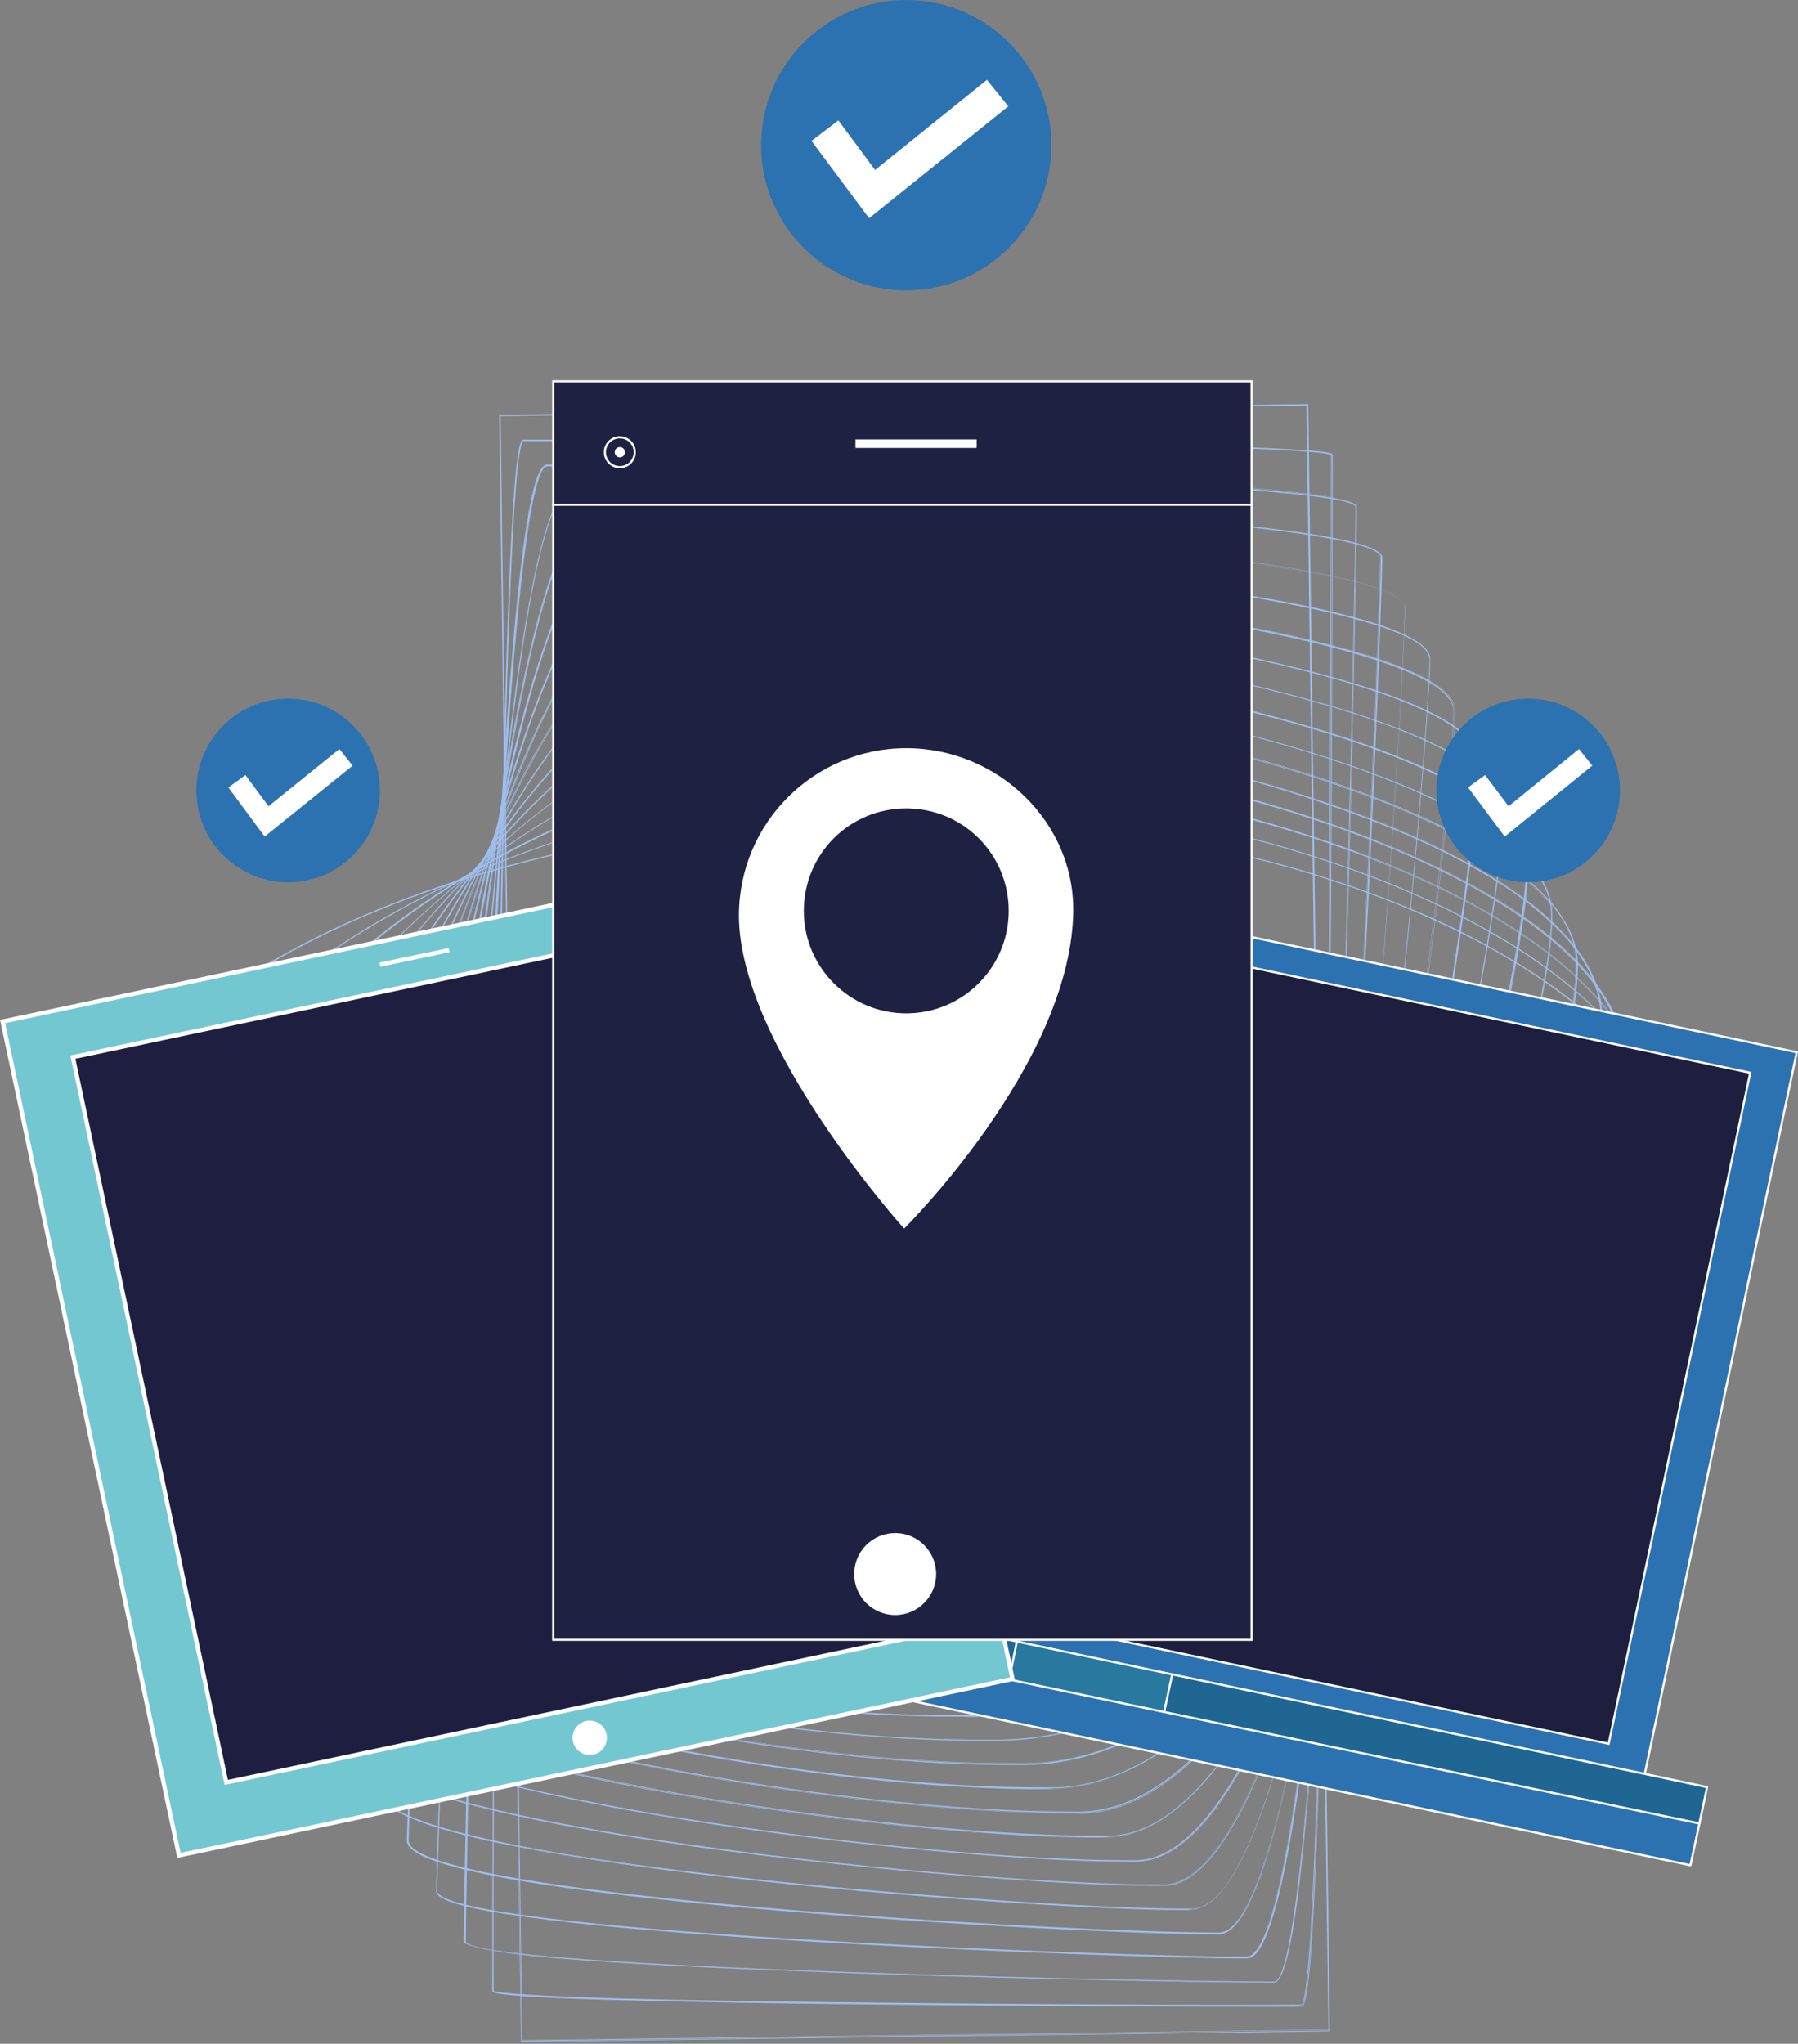 <svg width="543" height="617" viewBox="0 0 543 617" fill="none" xmlns="http://www.w3.org/2000/svg">
<rect x="0" y="0" width="543" height="617" fill="#808080" stroke="none"/>
<path d="M261.591 496.325C230.729 496.325 200.642 493.449 172.213 487.697C142.789 481.834 116.242 473.206 93.455 462.034C70.889 450.972 53.08 438.03 40.47 423.539L40.027 423.097C26.974 407.721 20.227 391.461 20.006 374.536C19.784 357.612 26.09 341.13 38.81 325.533C50.978 310.49 68.677 296.884 91.132 285.159C113.587 273.433 139.913 264.031 169.116 257.394C199.425 250.425 231.725 246.775 264.91 246.332C298.205 245.89 330.505 248.766 361.035 254.85C390.459 260.712 417.007 269.451 439.794 280.513C462.359 291.574 480.279 304.516 492.779 319.118L493.221 319.56C506.274 334.825 513.021 351.086 513.243 368.01C513.464 384.934 507.159 401.416 494.438 417.013C482.159 432.057 464.572 445.662 442.116 457.498C419.661 469.224 393.445 478.626 364.132 485.263C333.823 492.232 301.634 495.882 268.228 496.325C266.126 496.325 263.914 496.325 261.591 496.325ZM188.031 490.351C213.805 494.444 240.795 496.435 268.339 495.993C297.873 495.55 326.523 492.564 353.734 487.143C326.744 492.564 297.984 495.55 268.339 495.993C240.685 496.435 213.584 494.444 188.031 490.351ZM265.131 246.664H265.02C199.204 247.549 137.59 261.376 91.353 285.49C45.226 309.715 20.006 341.352 20.448 374.536C20.669 391.571 27.527 407.832 40.801 423.207C53.301 437.587 71.11 450.53 93.676 461.591C138.918 483.714 198.319 495.772 261.591 495.772C263.803 495.772 266.016 495.772 268.228 495.772C334.045 494.887 395.658 481.06 441.895 456.945C488.022 432.831 513.243 401.195 512.8 367.899C512.358 334.715 486.363 303.742 439.572 280.845C394.33 258.721 334.929 246.664 271.657 246.664C269.555 246.664 267.343 246.664 265.131 246.664ZM60.823 442.012C70.225 449.202 81.176 455.729 93.565 461.812C109.273 469.556 126.75 476.082 145.776 481.281C126.971 476.082 109.383 469.556 93.565 461.812C81.287 455.729 70.336 449.092 60.823 442.012ZM478.952 432.61C468.775 441.348 456.497 449.645 442.116 457.056C425.524 465.795 406.83 473.095 386.808 478.958C407.162 472.985 425.635 465.684 442.116 457.056C456.386 449.645 468.775 441.459 478.952 432.61ZM502.07 331.728C509.15 343.232 512.911 355.4 513.132 367.899C513.353 380.62 509.703 393.12 502.734 405.066C509.924 393.009 513.353 380.62 513.243 368.01C513.021 355.51 509.26 343.343 502.07 331.728ZM27.527 343.232C22.55 353.409 20.006 363.917 20.227 374.536C20.337 380.62 21.222 386.594 22.992 392.567C21.222 386.704 20.337 380.62 20.227 374.536C20.116 363.917 22.55 353.409 27.527 343.232ZM271.657 246.443C269.445 246.443 267.232 246.443 265.02 246.443C231.835 246.885 199.535 250.646 169.227 257.505C139.913 264.142 113.697 273.544 91.242 285.269C77.415 292.57 65.358 300.534 55.292 309.052C65.248 300.534 77.305 292.57 91.242 285.269C137.48 261.044 199.093 247.328 264.91 246.332H265.02C292.01 246.001 318.448 247.77 343.447 251.642C320.328 248.213 296.324 246.443 271.657 246.443ZM390.127 261.929C408.047 267.018 424.75 273.323 439.794 280.623C453.952 287.592 466.231 295.225 476.518 303.521C466.231 295.225 453.952 287.482 439.794 280.623C424.75 273.323 408.157 267.018 390.127 261.929Z" fill="#9FBEED"/>
<path d="M270.551 503.625C210.818 503.625 150.864 492.01 105.18 471.546C81.619 461.038 63.035 448.76 49.872 435.043C48.545 433.605 47.328 432.278 46.222 431.061C34.718 417.787 28.855 403.849 28.634 389.58C28.413 373.762 34.496 356.174 46.111 338.918C57.726 321.772 74.65 304.959 95.003 290.468C116.352 275.314 141.573 262.593 168.01 253.854C196.991 244.231 227.19 239.032 257.83 238.7C259.932 238.7 261.923 238.7 264.025 238.7C323.757 238.7 383.711 250.314 429.396 270.778C452.957 281.287 471.54 293.565 484.704 307.282C498.531 321.662 505.721 337.037 505.942 352.745C506.163 368.563 500.079 386.151 488.465 403.407C476.85 420.552 459.926 437.366 439.572 451.857C418.223 467.011 393.003 479.732 366.566 488.471C337.584 498.094 307.276 503.293 276.746 503.625C274.644 503.625 272.542 503.625 270.551 503.625ZM46.332 430.95C47.438 432.167 48.655 433.495 49.983 434.933C63.146 448.649 81.73 460.817 105.291 471.436C150.975 491.9 210.818 503.404 270.551 503.404C272.653 503.404 274.644 503.404 276.746 503.404C295.993 503.183 315.019 501.081 333.713 497.099C315.129 500.97 295.993 503.072 276.746 503.404C274.754 503.404 272.653 503.404 270.662 503.404C210.929 503.404 150.975 491.789 105.401 471.436C81.84 460.927 63.257 448.649 50.204 435.043C36.377 420.663 29.297 405.509 29.076 389.801C28.966 384.934 29.519 379.956 30.625 374.868C29.519 379.956 28.966 384.934 29.076 389.801C28.966 403.849 34.828 417.787 46.332 430.95ZM264.025 239.032C261.923 239.032 259.932 239.032 257.83 239.032C198.872 239.806 141.13 258.168 95.225 290.8C53.301 320.556 28.523 357.501 28.966 389.58C29.187 405.177 36.266 420.331 50.093 434.711C63.257 448.317 81.73 460.595 105.291 471.104C152.524 492.232 214.911 503.846 276.635 503.072C335.593 502.298 393.335 483.935 439.24 451.304C481.164 421.548 505.942 384.602 505.499 352.524C505.278 338.365 499.416 324.538 488.022 311.374C486.805 310.047 485.589 308.72 484.372 307.392C471.209 293.787 452.625 281.508 429.174 271C383.601 250.646 323.757 239.032 264.025 239.032ZM459.151 435.818C453.067 441.238 446.431 446.437 439.351 451.525C433.82 455.507 428.068 459.157 422.206 462.697C428.179 459.157 433.82 455.397 439.351 451.525C446.431 446.547 453.067 441.348 459.151 435.818ZM488.243 311.264C499.637 324.427 505.61 338.365 505.721 352.524C505.831 357.612 505.278 362.7 504.061 368.01C505.278 362.7 505.831 357.612 505.721 352.524C505.5 336.816 498.42 321.662 484.593 307.282C471.43 293.565 452.846 281.397 429.285 270.778C382.052 249.651 319.554 237.925 257.83 238.81C238.251 239.032 218.783 241.244 199.646 245.337C218.672 241.244 238.141 239.032 257.83 238.81C319.554 238.036 382.052 249.651 429.285 270.778C452.846 281.287 471.43 293.565 484.482 307.282C485.81 308.609 487.027 309.936 488.243 311.264ZM112.481 279.406C106.507 282.946 100.645 286.707 95.114 290.689C87.039 296.441 79.406 302.525 72.548 308.941C79.406 302.636 86.928 296.552 95.114 290.8C100.755 286.707 106.618 282.946 112.481 279.406Z" fill="#9FBEED"/>
<path d="M279.953 510.926C251.967 510.926 223.76 508.382 196.106 503.515C167.456 498.426 140.024 490.683 116.684 481.17C92.459 471.325 73.212 459.821 59.495 447.211C56.84 444.777 54.407 442.233 51.973 439.468C42.239 428.296 37.261 416.57 37.151 404.734C36.93 389.801 42.571 371.66 53.411 352.302C64.362 332.723 80.18 313.144 98.875 295.778C119.228 276.973 142.789 261.265 166.903 250.314C194.336 237.925 222.543 231.399 250.64 230.957C280.395 230.625 310.262 233.058 339.464 238.368C368.114 243.456 395.547 251.199 418.887 260.712C443.112 270.557 462.469 282.061 476.075 294.671C490.677 308.167 498.198 322.436 498.42 337.037C498.641 351.971 492.999 370.112 482.159 389.469C471.208 409.048 455.501 428.517 436.696 445.994C416.343 464.799 392.892 480.506 368.667 491.457C341.234 503.957 313.027 510.373 284.82 510.815C283.271 510.926 281.612 510.926 279.953 510.926ZM262.365 510.373C269.887 510.594 277.409 510.705 284.931 510.705C296.435 510.594 308.049 509.377 319.554 507.165C308.603 509.267 296.988 510.483 284.931 510.705C277.519 510.705 269.998 510.594 262.365 510.373ZM256.724 231.51C254.733 231.51 252.741 231.51 250.75 231.51C178.739 232.505 124.98 272.438 99.206 296.109C80.402 313.476 64.694 332.945 53.743 352.413C42.903 371.66 37.372 389.691 37.483 404.624C37.704 419.114 45.115 433.273 59.717 446.658C73.322 459.268 92.569 470.662 116.794 480.506C163.364 499.532 222.101 510.262 278.847 510.262C280.838 510.262 282.829 510.262 284.82 510.262C356.831 509.267 410.591 469.334 436.364 445.662C455.169 428.296 470.876 408.827 481.717 389.248C492.557 370.001 498.088 351.971 497.977 337.037C497.867 325.312 492.889 313.808 483.265 302.636C480.942 299.981 478.398 297.437 475.854 295.003C462.248 282.393 443.001 271 418.776 261.155C372.207 242.239 313.47 231.51 256.724 231.51ZM52.195 439.247C54.517 441.901 57.062 444.556 59.717 446.879C73.322 459.6 92.569 470.993 116.794 480.949C126.529 484.931 137.037 488.581 148.099 491.9C137.258 488.581 126.75 484.931 116.794 480.949C92.459 470.993 73.322 459.6 59.606 446.99C45.005 433.495 37.483 419.336 37.372 404.734C37.151 389.801 42.792 371.66 53.633 352.413C64.584 332.834 80.291 313.366 99.096 295.999C111.264 284.827 129.626 270.004 153.298 257.394C134.05 267.681 115.578 280.844 99.096 295.999C80.291 313.366 64.584 332.834 53.633 352.413C42.792 371.66 37.151 389.801 37.372 404.734C37.483 416.57 42.46 428.185 52.195 439.247ZM380.061 247.881C393.666 251.642 406.719 256.066 418.887 261.044C443.222 271 462.469 282.393 476.075 295.003C478.73 297.437 481.164 299.981 483.487 302.636C493.11 313.808 498.088 325.423 498.309 337.148C498.53 352.081 492.889 370.222 482.049 389.469C471.098 409.048 455.39 428.517 436.585 445.884C426.741 454.954 412.803 466.458 395.326 477.188C409.927 468.228 423.975 457.719 436.696 445.884C455.501 428.517 471.208 409.048 482.159 389.469C492.999 370.222 498.641 352.081 498.42 337.148C498.198 322.657 490.677 308.388 476.186 294.893C462.469 282.282 443.222 270.778 418.997 260.934C406.94 256.177 393.777 251.752 380.061 247.881ZM256.724 231.288C282.497 231.288 308.713 233.501 334.044 237.704C306.611 233.058 278.626 230.957 250.75 231.288C237.698 231.51 224.534 232.948 211.482 235.824C223.871 233.169 236.923 231.51 250.75 231.399C252.741 231.288 254.733 231.288 256.724 231.288Z" fill="#9FBEED"/>
<path d="M287.807 518.226C234.49 518.226 175.31 508.05 128.409 490.683C103.41 481.391 83.499 470.883 69.23 459.268C65.247 456.06 61.486 452.41 58.168 448.649C50.093 439.357 45.89 429.623 45.779 419.999C45.558 406.062 50.978 386.814 60.823 365.797C71.331 343.674 85.822 321.33 102.967 301.308C122.104 278.853 143.895 260.159 166.019 246.996C191.682 231.841 217.898 223.877 243.782 223.545C298.426 222.771 360.15 233.058 408.71 251.089C433.709 260.38 453.62 270.889 467.89 282.504C483.265 295.114 491.23 308.388 491.34 321.883C491.562 335.82 486.141 355.068 476.297 376.085C465.899 398.208 451.297 420.552 434.152 440.574C415.015 463.029 393.224 481.723 371.101 494.886C345.438 510.041 319.332 518.005 293.338 518.337C291.457 518.226 289.577 518.226 287.807 518.226ZM58.279 448.428C61.708 452.299 65.358 455.839 69.34 459.047C83.499 470.661 103.41 481.281 128.409 490.462C175.31 507.828 234.49 518.005 287.696 518.005C289.577 518.005 291.347 518.005 293.227 518.005C305.727 517.784 318.337 515.903 330.947 512.253C319.001 515.682 306.501 517.784 293.227 518.005C291.347 518.005 289.577 518.005 287.696 518.005C234.379 518.005 175.31 507.828 128.409 490.462C103.742 481.391 83.278 470.44 69.34 459.047C53.965 446.437 46.111 433.273 45.89 419.889C45.668 405.951 51.089 386.704 60.933 365.797C71.331 343.674 85.933 321.33 102.967 301.419C114.803 287.481 132.944 268.898 155.953 253.412C137.369 265.911 119.117 282.282 102.857 301.419C85.822 321.44 71.221 343.674 60.823 365.797C50.978 386.704 45.668 405.951 45.779 419.889C46.111 429.512 50.204 439.136 58.279 448.428ZM249.091 223.988C247.211 223.988 245.441 223.988 243.56 223.988C178.186 224.873 127.524 272.88 103.189 301.529C86.154 321.551 71.552 343.785 61.155 365.908C51.31 386.814 46 405.951 46.111 419.889C46.332 433.273 54.186 446.326 69.451 458.826C83.388 470.219 103.852 481.17 128.409 490.24C175.31 507.607 234.379 517.784 287.696 517.784C289.577 517.784 291.347 517.784 293.227 517.784C358.712 516.788 409.374 468.781 433.709 440.242C450.744 420.221 465.346 397.987 475.744 375.863C485.588 354.957 490.898 335.82 490.787 321.883C490.677 312.259 486.473 302.746 478.509 293.565C475.19 289.694 471.43 286.154 467.447 282.946C453.51 271.553 433.046 260.602 408.489 251.531C361.477 234.164 302.408 223.988 249.091 223.988ZM478.62 293.344C486.695 302.636 490.787 312.149 490.898 321.772C491.119 335.71 485.699 354.957 475.854 375.863C465.456 397.987 450.855 420.331 433.82 440.242C419.661 456.834 396.542 480.174 366.787 496.877C368.114 496.103 369.552 495.329 370.88 494.444C393.003 481.391 414.683 462.586 433.82 440.242C450.855 420.221 465.456 397.987 475.854 375.753C485.699 354.846 491.009 335.599 490.898 321.662C490.677 308.277 482.823 295.114 467.447 282.504C453.288 270.889 433.378 260.27 408.378 251.089C361.477 233.722 302.298 223.545 248.981 223.545C247.1 223.545 245.33 223.545 243.45 223.545C233.273 223.656 223.096 224.983 212.809 227.417C222.543 225.094 232.831 223.656 243.45 223.545C245.33 223.545 247.1 223.545 248.981 223.545C302.298 223.545 361.367 233.722 408.268 251.089C432.935 260.159 453.399 271.11 467.337 282.504C471.54 285.933 475.19 289.472 478.62 293.344Z" fill="#9FBEED"/>
<path d="M296.546 525.527C246.769 525.527 187.257 516.014 140.024 500.196C114.583 491.789 93.566 481.723 78.964 471.215C73.655 467.454 68.788 463.14 64.474 458.273C57.837 450.64 54.408 442.786 54.297 434.933C54.076 421.99 59.164 401.637 68.124 379.071C77.748 354.625 91.575 328.962 106.84 306.618C124.87 280.181 144.449 258.942 164.802 243.567C188.585 225.647 212.699 216.355 236.592 216.023C238.251 216.023 239.911 216.023 241.681 216.023C291.458 216.023 350.969 225.536 398.202 241.355C423.644 249.761 444.661 259.827 459.262 270.336C475.412 282.061 483.708 294.229 483.93 306.618C484.151 319.56 479.063 339.913 470.103 362.479C460.479 386.925 446.652 412.588 431.387 434.933C413.357 461.37 393.778 482.608 373.424 497.984C349.642 515.904 325.527 525.195 301.745 525.527C299.975 525.527 298.205 525.527 296.546 525.527ZM68.345 462.034C71.664 465.352 75.314 468.339 79.186 471.104C93.676 481.613 114.804 491.568 140.135 500.085C187.368 515.793 246.879 525.306 296.657 525.306C298.316 525.306 300.086 525.306 301.745 525.306C325.527 524.974 349.642 515.682 373.314 497.763C393.667 482.387 413.135 461.149 431.276 434.711C446.541 412.367 460.258 386.593 469.881 362.258C478.841 339.692 483.819 319.449 483.708 306.507C483.598 294.118 475.302 282.061 459.152 270.336C444.661 259.827 423.533 249.872 398.202 241.355C350.969 225.647 291.458 216.134 241.681 216.134C240.021 216.134 238.251 216.134 236.592 216.134C212.81 216.466 188.695 225.758 165.024 243.677C144.67 259.053 125.202 280.291 107.061 306.729C91.796 329.073 78.079 354.847 68.456 379.182C59.496 401.748 54.518 422.101 54.629 434.933C54.739 442.786 58.169 450.529 64.805 458.162C65.137 458.494 65.469 458.826 65.801 459.268C58.611 451.304 54.85 443.229 54.739 434.933C54.518 422.101 59.606 401.748 68.566 379.182C78.19 354.847 91.906 329.073 107.171 306.729C130.069 273.323 177.191 217.019 236.703 216.245C238.362 216.245 240.021 216.245 241.791 216.245C291.568 216.245 351.08 225.758 398.313 241.576C423.755 250.093 444.882 260.049 459.262 270.557C464.572 274.318 469.439 278.632 473.642 283.389C480.279 291.021 483.598 298.764 483.708 306.618C483.93 319.449 478.841 339.803 469.881 362.368C460.147 386.815 446.431 412.588 431.276 434.822C408.379 468.228 361.256 524.532 301.745 525.306C300.086 525.306 298.316 525.306 296.546 525.306C246.769 525.306 187.368 515.793 140.246 499.975C114.804 491.457 93.676 481.502 79.296 470.993C74.982 468.117 71.332 465.02 68.345 462.034ZM241.57 216.355C239.911 216.355 238.141 216.355 236.482 216.355C177.081 217.13 129.958 273.323 107.171 306.729C91.906 329.184 78.19 354.847 68.566 379.293C59.606 401.858 54.629 422.101 54.85 435.043C55.071 447.322 63.257 459.379 79.296 470.993C93.676 481.391 114.804 491.457 140.246 499.864C187.368 515.572 246.769 525.195 296.546 525.195C298.316 525.195 299.975 525.195 301.745 525.195C361.146 524.421 408.268 468.228 431.055 434.822C446.21 412.588 460.037 386.925 469.66 362.479C478.62 339.913 483.598 319.671 483.377 306.729C483.266 298.985 479.837 291.242 473.311 283.61C468.996 278.853 464.129 274.539 458.93 270.778C444.55 260.38 423.423 250.314 397.981 241.908C350.748 225.979 291.347 216.355 241.57 216.355Z" fill="#9FBEED"/>
<path d="M305.174 532.828C283.051 532.828 257.941 530.837 231.946 527.076C203.739 522.983 175.864 517.01 151.639 509.709C125.534 501.966 103.742 492.785 88.698 483.272C81.287 478.515 75.314 473.648 71.11 468.781C65.69 462.587 63.035 456.281 62.925 449.976C62.814 437.809 67.35 416.791 75.535 392.345C84.827 364.581 96.773 337.48 110.822 311.817C127.414 281.729 145.223 257.504 163.807 239.916C185.709 219.231 207.721 208.501 229.513 208.28C252.521 207.948 279.511 209.94 307.497 214.032C335.704 218.125 363.469 224.098 387.804 231.399C413.91 239.142 435.701 248.323 450.745 257.836C467.669 268.566 476.408 279.738 476.518 291.132C476.629 303.299 472.094 324.316 463.908 348.763C454.616 376.527 442.67 403.628 428.621 429.291C412.029 459.489 394.22 483.604 375.636 501.192C353.845 521.877 331.722 532.606 309.93 532.828C308.382 532.828 306.723 532.828 305.174 532.828ZM106.286 320.556C94.229 343.674 83.942 367.789 75.646 392.456C67.46 416.902 62.925 437.809 63.035 449.976C63.146 456.171 65.912 462.476 71.221 468.67C75.424 473.538 81.287 478.405 88.698 483.05C103.742 492.563 125.534 501.745 151.528 509.488C175.864 516.678 203.628 522.762 231.836 526.744C259.6 530.837 286.59 532.717 309.82 532.496C331.501 532.164 353.513 521.545 375.415 500.86C393.888 483.272 411.697 459.157 428.29 429.07C442.338 403.407 454.174 376.306 463.576 348.541C471.762 324.095 476.297 303.078 476.076 291.021C475.965 279.738 467.337 268.677 450.413 257.947C435.369 248.434 413.688 239.253 387.583 231.51C363.247 224.209 335.483 218.236 307.276 214.254C279.29 210.161 252.299 208.28 229.291 208.501C207.611 208.833 185.598 219.452 163.696 240.138C145.887 257.062 128.741 280.07 112.702 308.609C128.741 280.07 145.997 256.951 163.807 240.138C185.598 219.452 207.611 208.833 229.291 208.612C230.84 208.612 232.389 208.612 233.937 208.612C280.285 208.612 340.018 217.572 387.472 231.62C413.688 239.363 435.369 248.545 450.302 258.057C457.713 262.814 463.576 267.57 467.78 272.438C473.089 278.632 475.855 284.827 475.855 291.132C475.965 303.299 471.43 324.206 463.355 348.652C454.063 376.417 442.227 403.518 428.068 429.07C411.476 459.157 393.667 483.382 375.194 500.86C353.403 521.545 331.39 532.164 309.709 532.385C308.161 532.385 306.612 532.385 305.063 532.385C258.605 532.385 198.983 523.425 151.528 509.377C125.312 501.634 103.632 492.453 88.698 482.94C71.774 472.21 63.146 461.149 63.035 449.866C62.925 437.698 67.46 416.791 75.535 392.345C83.942 367.899 94.229 343.674 106.286 320.556ZM234.048 208.833C232.499 208.833 230.951 208.833 229.402 208.833C207.721 209.165 185.819 219.674 164.028 240.359C145.555 257.836 127.746 282.061 111.153 312.149C97.105 337.812 85.269 364.913 75.978 392.567C67.903 417.013 63.257 437.919 63.478 449.976C63.589 461.149 72.217 472.21 89.03 482.829C103.963 492.342 125.644 501.413 151.86 509.267C199.314 523.425 258.936 532.275 305.395 532.275C306.944 532.275 308.492 532.275 310.041 532.275C331.722 531.943 353.624 521.434 375.415 500.749C393.888 483.272 411.697 459.047 428.29 428.959C442.338 403.296 454.174 376.195 463.465 348.541C471.54 324.095 476.186 303.189 475.965 291.132C475.855 284.937 473.2 278.743 467.89 272.659C463.687 267.792 457.824 263.035 450.413 258.279C435.48 248.766 413.799 239.695 387.583 231.841C340.018 217.683 280.396 208.833 234.048 208.833Z" fill="#9FBEED"/>
<path d="M313.801 540.128C293.448 540.128 269.334 538.359 243.781 534.929C215.685 531.169 187.81 525.859 163.142 519.333C136.263 512.253 113.808 503.957 98.321 495.44C89.251 490.462 82.393 485.263 77.968 480.175C73.764 475.307 71.552 470.219 71.442 465.241C71.331 454.069 75.534 431.835 82.724 405.951C91.131 375.864 101.861 345.997 114.582 317.458C129.736 283.61 145.886 256.398 162.479 236.819C182.389 213.369 202.411 201.312 222.101 201.09C243.228 200.869 269.002 202.528 296.435 206.179C324.531 209.94 352.406 215.249 377.074 221.775C403.953 228.855 426.408 237.151 441.895 245.669C459.593 255.513 468.664 265.579 468.774 275.867C468.885 287.039 464.682 309.273 457.492 335.157C449.085 365.244 438.355 395.111 425.634 423.65C410.48 457.498 394.33 484.71 377.737 504.289C357.827 527.739 337.805 539.797 318.115 540.018C316.788 540.128 315.35 540.128 313.801 540.128ZM78.189 479.953C82.724 485.152 89.472 490.241 98.543 495.218C114.029 503.736 136.484 512.032 163.364 519.111C188.031 525.638 215.906 531.058 244.003 534.708C269.555 538.137 293.559 539.907 313.912 539.907C315.35 539.907 316.899 539.907 318.337 539.907C338.026 539.686 358.048 527.629 377.848 504.178C394.44 484.489 410.59 457.388 425.745 423.539C438.466 395 449.085 365.134 457.602 335.046C464.792 309.162 469.106 286.928 468.885 275.756C468.774 265.579 459.704 255.513 442.116 245.779C426.63 237.262 404.175 228.966 377.295 221.886C352.628 215.36 324.752 209.94 296.656 206.289C269.112 202.639 243.45 200.869 222.322 201.201C202.632 201.422 182.611 213.479 162.81 236.93C146.218 256.62 130.068 283.72 114.914 317.569C102.193 346.219 91.574 375.974 83.056 406.062C75.866 432.057 71.552 454.18 71.773 465.352C71.773 470.108 73.986 475.086 78.189 479.953ZM313.912 539.907C270.772 539.907 210.928 531.722 163.364 519.111C136.484 512.032 114.139 503.736 98.543 495.218C80.844 485.373 71.884 475.307 71.773 465.131C71.663 453.959 75.866 431.835 83.056 405.841C91.463 375.753 102.193 345.997 114.914 317.348C130.068 283.499 146.218 256.398 162.81 236.709C182.611 213.258 202.632 201.312 222.322 200.98C265.683 200.427 327.96 208.723 377.295 221.775C404.175 228.855 426.519 237.151 442.116 245.669C451.186 250.646 458.045 255.845 462.469 260.934C466.673 265.801 468.885 270.778 468.885 275.645C468.996 286.818 464.792 308.941 457.602 334.936C449.195 365.023 438.466 394.779 425.745 423.429C410.59 457.277 394.44 484.378 377.848 504.068C358.048 527.518 338.026 539.465 318.337 539.797C316.788 539.907 315.35 539.907 313.912 539.907ZM226.525 201.312C225.087 201.312 223.649 201.312 222.211 201.312C202.632 201.533 182.721 213.59 162.921 236.93C146.329 256.509 130.179 283.72 115.024 317.458C102.303 345.997 91.684 375.864 83.167 405.951C75.977 431.835 71.663 453.959 71.884 465.131C71.995 475.197 80.955 485.263 98.543 494.886C114.029 503.404 136.373 511.7 163.253 518.78C210.818 531.39 270.661 539.575 313.801 539.575C315.239 539.575 316.677 539.575 318.115 539.575C337.694 539.354 357.716 527.297 377.406 503.957C393.998 484.267 410.148 457.166 425.302 423.429C438.023 394.89 448.642 365.023 457.16 334.936C464.35 308.941 468.664 286.818 468.443 275.756C468.332 270.889 466.23 266.022 462.027 261.155C457.602 256.066 450.744 250.867 441.784 245.89C426.298 237.372 403.953 229.076 377.074 221.997C329.398 209.497 269.666 201.312 226.525 201.312Z" fill="#9FBEED"/>
<path d="M322.541 547.429C282.609 547.429 222.765 539.907 174.869 528.846C147.215 522.43 124.096 515.019 108.167 507.386C97.437 502.298 89.694 496.988 85.159 491.789C81.841 488.028 80.181 484.157 80.071 480.285C79.96 469.998 83.832 446.658 90.137 419.225C97.659 386.594 107.282 354.183 118.565 322.657C132.171 285.048 146.662 254.96 161.484 233.169C179.293 206.953 197.324 193.569 215.133 193.237C216.46 193.237 217.788 193.237 219.115 193.237C259.047 193.237 318.891 200.759 366.787 211.82C394.441 218.236 417.56 225.647 433.489 233.28C451.962 242.129 461.475 251.199 461.585 260.491C461.696 270.779 457.824 294.119 451.519 321.551C443.997 354.183 434.374 386.594 423.091 418.119C409.485 455.729 394.995 485.816 380.172 507.607C362.363 533.823 344.332 547.208 326.523 547.54C325.196 547.429 323.868 547.429 322.541 547.429ZM85.27 491.679C89.805 496.878 97.548 502.187 108.167 507.276C124.096 514.908 147.215 522.319 174.869 528.735C222.765 539.797 282.609 547.319 322.43 547.319C323.758 547.319 325.196 547.319 326.523 547.319C344.222 547.097 362.142 533.713 379.951 507.497C394.773 485.705 409.153 455.618 422.87 418.008C434.153 386.483 443.776 354.072 451.298 321.441C457.603 294.008 461.475 270.668 461.364 260.381C461.254 251.31 451.851 242.24 433.378 233.39C417.339 225.758 394.331 218.347 366.677 211.931C318.78 200.869 258.937 193.347 219.004 193.347C217.677 193.347 216.239 193.347 215.022 193.347C197.324 193.569 179.404 206.953 161.595 233.169C146.772 254.96 132.392 285.048 118.676 322.657C107.393 354.183 97.88 386.594 90.247 419.225C83.942 446.658 80.071 469.998 80.181 480.285C80.292 484.046 82.062 487.918 85.27 491.679ZM322.541 547.208C282.719 547.208 222.765 539.686 174.869 528.625C147.215 522.209 124.206 514.798 108.167 507.165C89.805 498.426 80.403 489.356 80.292 480.175C80.181 469.887 83.942 446.547 90.358 419.115C97.88 386.483 107.503 354.072 118.786 322.547C132.392 285.048 146.883 254.85 161.705 233.058C179.514 206.953 197.434 193.569 215.133 193.237C254.955 192.684 317.231 200.316 366.787 211.82C394.441 218.236 417.45 225.647 433.489 233.28C444.108 238.368 451.851 243.567 456.386 248.877C459.594 252.638 461.364 256.509 461.364 260.27C461.475 270.447 457.603 293.897 451.298 321.33C443.776 353.851 434.153 386.372 422.87 417.898C409.264 455.397 394.773 485.595 379.951 507.386C362.142 533.492 344.222 546.876 326.523 547.208C325.306 547.208 323.979 547.208 322.541 547.208ZM219.115 193.679C217.788 193.679 216.35 193.679 215.022 193.679C197.434 193.9 179.514 207.285 161.816 233.39C146.993 255.182 132.613 285.269 119.008 322.768C107.725 354.183 98.212 386.704 90.579 419.225C84.274 446.547 80.403 469.998 80.513 480.175C80.624 489.135 90.026 498.205 108.278 506.944C124.206 514.576 147.325 521.988 174.869 528.293C222.765 539.354 282.609 546.876 322.43 546.876C323.758 546.876 325.085 546.876 326.413 546.876C344.001 546.655 361.92 533.27 379.619 507.165C394.441 485.374 408.821 455.286 422.427 417.787C433.71 386.372 443.334 353.851 450.856 321.33C457.161 293.897 461.032 270.557 460.922 260.381C460.811 256.62 459.152 252.859 455.944 249.098L456.055 248.987L455.944 249.098C451.409 243.899 443.776 238.7 433.046 233.612C417.118 225.979 393.999 218.568 366.456 212.263C318.891 201.201 259.047 193.679 219.115 193.679Z" fill="#9FBEED"/>
<path d="M331.169 554.73C294.223 554.73 234.38 547.982 186.483 538.469C172.324 535.593 151.528 530.947 133.055 524.974C112.26 518.226 98.654 511.258 92.459 504.178C89.915 501.302 88.698 498.316 88.588 495.44C88.367 478.183 100.977 401.416 122.436 328.077C134.493 286.818 147.214 253.743 160.267 229.74C176.085 200.758 192.124 185.936 207.832 185.715C244.114 185.272 306.612 192.13 356.279 201.975C392.671 209.276 453.842 224.541 454.174 245.005C454.395 262.482 441.674 339.25 420.215 412.367C408.158 453.627 395.437 486.701 382.384 510.594C366.566 539.575 350.527 554.398 334.819 554.619C333.713 554.73 332.386 554.73 331.169 554.73ZM92.681 503.957C98.875 511.036 112.481 518.005 133.166 524.753C151.639 530.726 172.324 535.372 186.483 538.248C234.269 547.871 294.223 554.508 331.058 554.508C332.386 554.508 333.602 554.508 334.819 554.508C350.527 554.287 366.455 539.465 382.163 510.594C395.215 486.701 407.936 453.627 419.993 412.367C441.342 339.25 454.063 262.482 453.842 245.005C453.731 236.045 441.785 227.196 418.555 218.678C398.313 211.267 373.424 205.625 356.168 202.086C308.161 192.462 248.317 185.825 211.593 185.825C210.265 185.825 209.049 185.825 207.832 185.825C192.124 186.046 176.196 200.869 160.488 229.74C147.436 253.633 134.715 286.707 122.658 327.967C101.309 401.416 88.588 478.073 88.809 495.329C88.92 498.205 90.136 501.192 92.681 503.957ZM331.169 554.508C294.444 554.508 234.49 547.761 186.594 538.137C158.165 532.496 134.493 525.97 118.012 519.222C98.875 511.479 89.03 503.404 88.92 495.329C88.698 477.962 101.419 401.305 122.768 328.077C134.825 286.818 147.546 253.743 160.599 229.85C176.417 200.98 192.346 186.157 207.943 185.936C209.159 185.936 210.376 185.936 211.703 185.936C248.428 185.936 308.271 192.683 356.279 202.196C384.707 207.838 408.379 214.475 424.861 221.112C437.25 226.2 445.656 231.288 450.192 236.377C452.625 239.253 453.953 242.129 453.953 245.005C454.174 262.371 441.564 339.028 420.104 412.256C408.047 453.516 395.326 486.59 382.273 510.483C366.455 539.354 350.527 554.177 334.93 554.398C333.713 554.508 332.386 554.508 331.169 554.508ZM211.703 186.157C210.376 186.157 209.159 186.157 207.943 186.157C192.346 186.378 176.528 201.09 160.709 229.961C147.657 253.854 134.936 286.928 122.879 328.188C101.53 401.305 88.92 477.962 89.141 495.329C89.251 503.293 98.986 511.258 118.012 519.001C134.493 525.638 158.165 532.275 186.594 537.916C234.601 547.54 294.444 554.177 331.169 554.177C332.386 554.177 333.713 554.177 334.93 554.177C350.527 553.955 366.345 539.243 382.163 510.373C395.215 486.48 407.936 453.405 419.993 412.146C441.453 338.918 454.063 262.261 453.842 244.894C453.842 242.129 452.515 239.253 450.081 236.487C445.656 231.399 437.139 226.311 424.861 221.222C408.379 214.585 384.707 207.948 356.279 202.307C308.271 192.905 248.428 186.157 211.703 186.157Z" fill="#9FBEED"/>
<path d="M340.129 562.03C310.926 562.03 252.742 557.274 198.098 547.982C166.904 542.673 112.813 531.611 99.982 516.899C98.101 514.797 97.216 512.585 97.216 510.483C96.995 495.55 107.835 413.141 126.419 333.387C142.901 262.814 169.117 178.525 200.863 178.193C228.739 177.75 289.135 182.617 345.992 192.241C363.911 195.338 389.574 200.316 410.37 206.732C434.485 214.143 446.763 221.997 446.874 229.74C447.095 244.673 436.254 327.082 417.671 406.836C401.189 477.409 374.973 561.699 343.226 562.03C342.231 562.03 341.235 562.03 340.129 562.03ZM186.594 545.659C190.687 546.434 194.558 547.097 198.209 547.761C252.853 557.053 311.037 561.809 340.24 561.809C341.346 561.809 342.341 561.809 343.337 561.809C357.496 561.588 371.876 544.442 386.035 510.594C396.875 484.931 407.384 449.976 417.45 406.725C436.033 326.971 446.874 244.562 446.652 229.629C446.652 226.089 443.997 222.66 439.573 219.453C441.343 220.669 442.781 221.997 443.887 223.324C445.657 225.426 446.652 227.527 446.652 229.629C446.874 244.562 436.033 326.971 417.45 406.725C406.941 451.746 395.88 487.807 384.597 513.802C370.88 545.438 356.943 561.588 343.226 561.809C313.249 562.252 257.056 557.053 209.602 549.641C201.527 548.314 193.895 546.987 186.594 545.659ZM204.293 178.635C203.076 178.635 201.97 178.635 200.863 178.635C187.258 178.856 173.431 194.896 159.714 226.532C148.431 252.527 137.37 288.477 126.861 333.498C108.278 413.141 97.437 495.55 97.659 510.483C97.659 512.585 98.544 514.576 100.313 516.678C122.879 542.673 280.175 561.588 339.687 561.588C340.903 561.588 342.01 561.588 343.116 561.588C356.721 561.367 370.548 545.327 384.265 513.691C395.548 487.696 406.609 451.746 417.118 406.725C435.701 326.971 446.542 244.673 446.32 229.74C446.32 227.749 445.436 225.647 443.555 223.545C421.1 197.551 263.915 178.635 204.293 178.635ZM204.182 178.303C203.076 178.303 201.97 178.303 200.863 178.303C169.338 178.746 143.122 262.814 126.64 333.387C108.057 413.252 97.216 495.55 97.437 510.483C97.437 512.143 98.101 513.802 99.207 515.35C98.101 513.691 97.548 512.032 97.548 510.483C97.327 495.55 108.167 413.141 126.751 333.387C137.259 288.366 148.321 252.305 159.604 226.311C173.32 194.675 187.258 178.525 200.974 178.303C202.08 178.303 203.186 178.303 204.403 178.303C235.154 178.303 288.914 183.281 334.598 190.471C345.549 192.241 355.837 194.011 365.46 195.891C358.602 194.564 351.965 193.347 345.992 192.352C291.237 183.17 233.274 178.303 204.182 178.303Z" fill="#9FBEED"/>
<path d="M348.757 569.331C321.877 569.331 262.697 564.906 209.712 557.495C179.293 553.181 154.847 548.535 137.259 543.557C121.662 539.133 111.706 534.597 107.724 530.062C106.397 528.514 105.733 527.076 105.733 525.527C105.512 511.479 115.136 421.769 130.29 338.696C144.228 262.15 166.572 170.892 193.673 170.56C194.558 170.56 195.553 170.56 196.549 170.56C223.429 170.56 282.498 174.985 335.483 182.396C365.902 186.71 390.348 191.356 407.936 196.334C428.732 202.196 439.351 208.28 439.462 214.364C439.683 228.412 430.059 318.122 414.905 401.195C400.967 477.741 378.623 568.999 351.633 569.331C350.637 569.331 349.752 569.331 348.757 569.331ZM196.549 170.781C195.553 170.781 194.558 170.781 193.673 170.781C181.616 170.892 169.337 189.586 157.28 226.2C148.099 254.075 139.139 291.906 130.511 338.696C115.357 421.769 105.733 511.479 105.954 525.527C105.954 526.965 106.618 528.514 107.946 529.952C111.928 534.487 121.773 539.022 137.369 543.336C154.957 548.314 179.293 552.96 209.823 557.274C264.688 565.017 326.191 569.442 351.633 569.11C363.69 568.888 375.968 550.305 388.025 513.691C397.207 485.816 406.166 447.985 414.794 401.195C429.949 318.122 439.572 228.412 439.351 214.364C439.241 208.391 428.732 202.417 408.047 196.555C390.459 191.577 366.123 186.931 335.593 182.617C282.498 175.206 223.539 170.781 196.549 170.781ZM348.646 569.11C321.656 569.11 262.587 564.685 209.823 557.274C143.121 547.871 106.286 536.589 106.065 525.527C105.844 511.479 115.467 421.769 130.622 338.696C144.559 262.261 166.793 171.113 193.673 170.781C194.558 170.781 195.553 170.781 196.549 170.781C223.429 170.781 282.498 175.206 335.372 182.617C393.556 190.803 428.732 200.316 437.139 209.939C438.356 211.377 439.019 212.815 439.019 214.253C439.241 228.302 429.617 318.011 414.463 401.084C400.525 477.52 378.291 568.667 351.411 568.999C350.637 569.11 349.642 569.11 348.646 569.11ZM196.549 171.003C195.553 171.003 194.558 171.003 193.673 171.003C181.726 171.224 169.448 189.807 157.502 226.311C148.32 254.186 139.36 292.016 130.843 338.696C115.689 421.769 106.065 511.479 106.286 525.527C106.397 536.478 143.232 547.65 209.823 557.052C264.578 564.796 326.08 569.22 351.522 568.888C363.469 568.667 375.747 550.084 387.694 513.58C396.875 485.705 405.835 447.874 414.352 401.195C429.506 318.122 439.13 228.523 438.909 214.475C438.909 213.037 438.245 211.709 437.028 210.271C432.935 205.515 422.095 200.758 404.839 196.112C387.583 191.466 364.132 187.042 335.372 182.949C282.498 175.427 223.539 171.003 196.549 171.003Z" fill="#9FBEED"/>
<path d="M357.163 576.631C332.606 576.631 272.763 572.871 221.326 567.008C190.022 563.468 165.023 559.597 146.992 555.614C129.736 551.743 119.228 547.761 115.688 543.668C114.914 542.894 114.361 541.787 114.361 540.571C114.25 530.615 121.44 436.702 134.272 344.006C141.572 291.463 149.205 249.54 157.058 219.342C166.793 182.064 176.637 163.149 186.482 162.927C209.159 162.596 271.546 166.467 324.974 172.551C356.278 176.091 381.277 179.962 399.308 183.945C420.878 188.812 431.829 193.789 431.939 198.878C432.05 208.944 424.86 303.078 412.028 395.442C404.728 447.985 397.095 489.909 389.241 520.107C379.507 557.384 369.662 576.3 359.818 576.521C358.933 576.631 358.048 576.631 357.163 576.631ZM189.248 163.259C188.363 163.259 187.478 163.259 186.593 163.259C176.859 163.37 167.014 182.285 157.39 219.452C149.537 249.65 141.904 291.574 134.603 344.117C121.661 436.813 114.471 530.726 114.582 540.681C114.692 541.787 115.135 542.783 115.909 543.557C119.449 547.539 129.847 551.522 147.103 555.393C165.133 559.486 190.133 563.247 221.437 566.787C272.873 572.539 332.606 576.41 357.163 576.41C358.158 576.41 359.043 576.41 359.818 576.41C369.552 576.3 379.397 557.384 389.02 520.217C396.874 490.019 404.507 448.096 411.807 395.553C424.639 303.189 431.829 209.054 431.718 198.988C431.607 194.011 420.767 189.033 399.197 184.276C381.167 180.184 356.167 176.423 324.863 172.883C273.648 167.02 213.804 163.259 189.248 163.259ZM357.273 576.41C332.606 576.41 272.652 572.649 221.326 566.787C190.133 563.247 165.133 559.375 146.992 555.393C125.533 550.637 114.582 545.659 114.582 540.681C114.471 530.615 121.661 436.592 134.493 344.117C145.886 261.818 164.248 163.591 186.482 163.259C209.38 162.927 271.767 166.799 324.974 172.772C356.167 176.312 381.277 180.184 399.308 184.166C416.564 188.037 426.962 192.02 430.501 196.002C431.276 196.776 431.718 197.882 431.829 198.878C431.939 208.944 424.749 302.967 411.918 395.442C404.949 445.883 397.538 486.59 390.016 516.567C380.06 556.057 369.994 576.189 359.928 576.3C359.043 576.41 358.158 576.41 357.273 576.41ZM189.137 163.481C188.252 163.481 187.367 163.481 186.593 163.481C176.637 163.591 166.571 183.613 156.727 222.992C149.205 252.969 141.793 293.676 134.825 344.117C121.993 436.592 114.803 530.615 114.914 540.681C115.024 545.548 125.865 550.415 147.214 555.172C165.244 559.265 190.243 563.026 221.548 566.565C272.873 572.317 332.827 576.189 357.495 576.189C358.38 576.189 359.265 576.189 360.039 576.189C369.994 576.078 380.06 556.057 389.905 516.678C397.427 486.701 404.838 445.994 411.807 395.553C424.639 303.078 431.829 209.054 431.718 198.988C431.607 197.993 431.165 196.997 430.501 196.223C427.072 192.241 416.674 188.369 399.418 184.498C381.388 180.405 356.389 176.644 325.084 173.104C273.758 167.242 213.694 163.481 189.137 163.481Z" fill="#9FBEED"/>
<path d="M365.791 583.932C345.77 583.932 287.033 581.278 232.942 576.632C187.257 572.76 131.175 566.234 123.763 557.716C123.21 557.163 122.989 556.5 122.879 555.836C122.768 546.323 128.409 446.769 138.144 349.426C143.785 293.123 149.758 248.213 155.953 215.913C163.585 175.87 171.439 155.517 179.403 155.406C196.991 155.185 258.273 157.95 314.576 162.707C345.217 165.361 370.105 168.237 388.246 171.224C412.25 175.206 424.528 179.299 424.528 183.613C424.639 193.237 418.998 292.902 409.263 390.023C403.622 446.326 397.649 491.236 391.454 523.536C383.822 563.579 375.968 583.932 368.004 584.043C367.451 583.932 366.676 583.932 365.791 583.932ZM181.726 155.627C180.841 155.627 180.178 155.627 179.403 155.627C171.66 155.738 163.806 175.98 156.174 215.913C149.979 248.213 144.006 293.123 138.365 349.426C128.631 446.658 122.989 546.212 123.21 555.725C123.21 556.389 123.542 557.053 123.985 557.495C128.078 562.141 150.201 569.221 233.052 576.3C289.466 581.167 350.748 583.822 368.225 583.601C375.968 583.49 383.822 563.247 391.454 523.315C397.649 491.126 403.622 446.215 409.263 389.801C418.998 292.791 424.639 193.015 424.528 183.502C424.418 176.202 386.477 169.012 314.687 162.928C260.596 158.393 201.858 155.627 181.726 155.627ZM365.791 583.711C345.659 583.711 287.033 581.056 232.942 576.411C192.014 572.871 123.321 565.57 123.1 555.836C122.989 546.212 128.631 446.547 138.365 349.537C147.214 261.265 161.594 156.07 179.293 155.848C179.956 155.848 180.731 155.848 181.616 155.848C201.637 155.848 260.264 158.503 314.466 163.149C346.765 165.914 372.65 168.901 391.233 172.109C409.817 175.317 420.657 178.635 423.533 181.954C423.975 182.396 424.307 183.06 424.307 183.724C424.418 193.126 418.887 292.349 409.042 390.023C400.193 478.294 385.813 583.49 368.114 583.711C367.451 583.711 366.676 583.711 365.791 583.711ZM181.726 155.959C180.952 155.959 180.178 155.959 179.403 155.959C169.669 156.07 154.736 189.807 138.697 349.537C128.962 446.437 123.321 546.212 123.432 555.725C123.432 559.818 137.812 567.893 233.052 576.079C287.143 580.725 345.77 583.379 365.902 583.379C366.787 583.379 367.561 583.379 368.225 583.379C377.959 583.269 392.892 549.531 408.932 389.801C418.776 292.127 424.418 192.905 424.197 183.502C424.197 182.839 423.865 182.286 423.422 181.843C417.781 175.317 379.065 168.68 314.576 163.149C260.374 158.614 201.748 155.959 181.726 155.959Z" fill="#9FBEED"/>
<path d="M374.53 591.233C358.048 591.233 299.422 589.353 244.667 586.145C211.814 584.154 185.487 582.052 166.572 579.729C145.776 577.185 134.493 574.751 132.17 571.986C131.839 571.654 131.728 571.322 131.728 570.88C131.617 564.464 135.378 459.49 142.347 354.736C146.329 294.672 150.643 246.775 155.179 212.484C157.833 192.241 160.488 176.534 163.254 165.804C166.351 153.747 169.337 147.884 172.545 147.884C185.487 147.663 246.879 149.543 304.4 152.973C337.253 154.964 363.579 157.065 382.495 159.388C405.945 162.154 417.339 165.14 417.449 168.238C417.56 174.875 413.688 280.845 406.83 384.381C402.848 444.446 398.534 492.343 393.999 526.634C391.344 546.876 388.689 562.584 385.924 573.314C382.826 585.371 379.84 591.233 376.632 591.233C375.858 591.233 375.194 591.233 374.53 591.233ZM174.426 148.105C173.651 148.105 172.877 148.105 172.324 148.105C169.227 148.105 166.24 153.968 163.254 165.804C160.488 176.534 157.833 192.241 155.179 212.484C150.754 246.886 146.44 294.672 142.347 354.736C135.378 459.49 131.617 564.464 131.728 570.769C131.728 571.101 131.949 571.433 132.17 571.765C134.493 574.42 145.666 576.964 166.461 579.397C185.377 581.72 211.703 583.822 244.556 585.813C299.311 589.132 358.048 590.901 374.42 590.901C375.194 590.901 375.858 590.901 376.411 590.901C379.508 590.901 382.494 585.039 385.481 573.203C388.247 562.473 390.901 546.766 393.556 526.523C397.981 492.232 402.295 444.335 406.388 384.271C413.356 280.734 417.117 174.875 417.007 168.238C417.007 165.251 405.281 162.375 382.273 159.61C363.247 157.287 337.031 155.185 304.178 153.194C249.313 149.875 190.908 148.105 174.426 148.105ZM374.42 591.012C357.827 591.012 299.201 589.132 244.556 585.924C205.066 583.601 138.033 578.623 132.17 571.876C131.949 571.654 131.728 571.322 131.728 570.88C131.617 564.464 135.378 459.158 142.347 354.736C146.882 287.592 151.639 235.824 156.727 200.869C161.816 165.915 167.014 148.105 172.213 148.105C172.767 148.105 173.43 148.105 174.205 148.105C190.797 148.105 249.534 149.986 304.068 153.194C343.558 155.517 410.591 160.494 416.454 167.242C416.675 167.463 416.896 167.795 416.896 168.238C417.007 174.764 413.246 280.07 406.277 384.381C401.742 451.525 396.985 503.294 391.897 538.248C386.809 573.203 381.61 591.012 376.411 591.012C375.858 591.012 375.194 591.012 374.42 591.012ZM174.315 148.327C173.541 148.327 172.877 148.327 172.324 148.327C167.236 148.437 162.037 166.136 157.059 200.98C152.081 235.824 147.214 287.592 142.679 354.847C135.71 459.268 131.949 564.464 132.06 570.88C132.06 571.212 132.17 571.433 132.392 571.654C136.706 576.632 176.527 581.61 244.667 585.592C299.311 588.91 357.938 590.68 374.53 590.68C375.304 590.68 375.968 590.68 376.521 590.68C381.61 590.57 386.809 572.871 391.786 538.027C396.875 503.072 401.631 451.415 406.166 384.16C413.135 279.96 416.896 174.543 416.785 168.127C416.785 167.795 416.675 167.574 416.454 167.353C412.14 162.375 372.318 157.397 304.178 153.415C249.645 150.207 190.908 148.327 174.315 148.327Z" fill="#9FBEED"/>
<path d="M383.047 598.534C370.326 598.534 313.359 597.649 256.17 595.658C222.322 594.441 195.331 593.224 176.084 591.786C164.912 591.012 156.173 590.127 150.089 589.131C144.337 588.246 141.13 587.361 140.245 586.476C140.134 586.366 140.023 586.145 140.023 585.923C140.023 581.72 141.904 469.334 145.997 360.045C148.651 287.592 151.638 232.173 154.846 195.559C158.054 158.392 161.372 140.251 165.133 140.251C173.098 140.141 233.162 141.026 293.669 143.127C327.518 144.344 354.508 145.561 373.755 146.999C385.149 147.884 393.998 148.769 399.75 149.654C408.599 150.981 409.816 152.087 409.816 152.862C409.927 156.954 407.935 268.345 403.843 378.74C401.188 451.193 398.201 506.612 394.993 543.226C391.786 580.393 388.467 598.534 384.706 598.534C384.374 598.534 383.821 598.534 383.047 598.534ZM159.934 154.853C158.275 164.034 156.726 177.75 155.067 195.67C151.859 232.284 148.983 287.592 146.218 360.156C142.125 469.445 140.134 581.72 140.245 586.034C140.245 586.145 140.355 586.366 140.466 586.476C141.24 587.361 144.448 588.246 150.089 589.021C156.173 589.906 164.912 590.791 176.084 591.565C195.331 593.003 222.211 594.22 256.06 595.436C316.456 597.538 376.521 598.423 384.596 598.312C384.706 598.312 384.927 598.312 385.038 598.202C384.927 598.312 384.706 598.312 384.596 598.312C384.264 598.312 383.711 598.312 383.157 598.312C370.768 598.312 313.027 597.427 256.06 595.436C184.38 593.003 143.342 589.795 140.355 586.366C140.245 586.255 140.134 586.145 140.134 585.923C140.134 581.609 142.015 469.113 146.107 360.045C148.762 288.698 151.749 233.611 154.846 196.555C156.726 178.082 158.275 164.144 159.934 154.853ZM167.014 140.804C166.239 140.804 165.686 140.804 165.244 140.804C162.921 140.804 159.381 150.539 155.399 196.666C152.191 233.722 149.315 288.809 146.66 360.156C142.568 469.113 140.577 581.72 140.687 586.034C140.687 586.145 140.687 586.255 140.798 586.366C143.674 589.684 184.712 592.892 256.281 595.326C316.014 597.427 376.521 598.312 384.817 598.202C387.14 598.202 390.679 588.468 394.662 542.341C397.869 505.284 400.745 450.308 403.4 378.85C407.493 268.234 409.484 157.065 409.373 152.972C409.373 152.862 409.263 152.751 409.263 152.751C406.387 149.432 365.348 146.335 293.78 143.791C236.591 141.689 179.845 140.804 167.014 140.804ZM409.373 152.419C409.484 152.53 409.595 152.64 409.595 152.862C409.705 156.954 407.714 268.124 403.621 378.74C400.967 450.198 397.98 505.174 394.883 542.23C393.777 555.172 392.67 565.902 391.564 574.309C392.67 566.013 393.777 555.615 394.883 543.115C398.091 506.501 400.967 451.193 403.732 378.629C407.825 268.234 409.816 156.844 409.705 152.751C409.705 151.645 406.497 150.649 399.861 149.764C393.998 148.879 385.259 147.994 373.866 147.11C354.619 145.672 327.739 144.455 293.89 143.238C233.383 141.136 173.319 140.251 165.355 140.362C164.912 140.362 164.359 140.694 163.917 141.468C164.359 140.804 164.912 140.362 165.355 140.362C173.429 140.251 233.494 141.136 293.89 143.238C365.348 145.893 406.497 149.101 409.373 152.419Z" fill="#9FBEED"/>
<path d="M385.813 605.835C367.34 605.835 317.121 605.724 267.786 605.171C220.553 604.729 186.815 603.954 167.568 603.18C151.528 602.406 149.095 601.742 148.763 601.299C148.652 601.189 148.652 601.078 148.652 601.078C148.652 598.866 148.763 483.383 149.98 365.466C150.643 297.659 151.639 243.899 152.745 205.515C154.847 132.73 157.17 132.73 158.055 132.73C161.705 132.73 222.654 132.73 283.272 133.283C334.045 133.836 369.11 134.5 387.472 135.495C402.516 136.27 402.516 136.933 402.516 137.486C402.516 139.699 402.406 255.293 401.189 373.099C400.525 440.574 399.53 494.334 398.423 532.939C396.322 605.724 393.999 605.724 393.114 605.724C392.45 605.835 389.906 605.835 385.813 605.835ZM148.984 601.189C150.533 602.959 191.571 604.176 267.896 604.95C327.961 605.614 389.353 605.614 393.114 605.614C393.446 605.614 394.109 605.614 395.105 596.654C396.211 585.481 397.317 564.022 398.202 533.049C399.308 494.444 400.193 440.574 400.968 373.209C402.184 255.403 402.406 139.809 402.295 137.597C402.295 135.827 362.252 134.5 283.383 133.615C222.765 132.951 161.816 132.951 158.165 133.062C157.833 133.062 157.17 133.062 156.174 142.022C155.068 153.194 153.962 174.653 153.077 205.626C151.971 243.899 151.086 297.769 150.312 365.466C149.095 483.383 148.874 598.866 148.984 601.078C148.874 601.189 148.874 601.189 148.984 601.189ZM384.596 605.614C365.46 605.614 317.231 605.503 268.228 604.95C234.048 604.618 206.394 604.176 186.372 603.622C161.816 602.959 149.205 602.074 148.984 601.078C148.984 598.092 149.095 481.834 150.312 365.466C150.975 298.433 151.971 244.673 153.077 205.515C153.741 182.728 154.515 165.03 155.289 152.862C156.174 139.588 157.059 132.951 158.165 132.951C161.816 132.951 222.212 132.951 283.051 133.504C317.452 133.836 344.996 134.279 364.907 134.832C388.468 135.495 401.41 136.38 402.184 137.265V137.376C402.184 139.588 402.074 254.739 400.857 372.988C400.193 439.689 399.198 493.449 398.091 532.828C397.428 555.726 396.653 573.424 395.879 585.481C394.994 598.755 394.109 605.392 393.003 605.392C392.339 605.614 389.353 605.614 384.596 605.614ZM166.13 133.172C161.594 133.172 158.718 133.172 158.055 133.172C157.723 133.172 156.617 134.61 155.4 152.862C154.626 165.03 153.851 182.728 153.188 205.515C152.081 244.673 151.086 298.433 150.422 365.356C149.205 481.834 148.984 598.092 149.095 600.968C149.205 601.3 153.188 602.295 186.262 603.291C206.394 603.844 233.937 604.286 268.118 604.618C329.399 605.282 389.463 605.282 393.003 605.171C393.335 605.171 394.441 603.733 395.658 585.481C396.432 573.424 397.207 555.726 397.87 532.828C398.976 493.449 399.972 439.689 400.636 372.988C401.852 254.961 401.963 140.141 401.963 137.376C401.631 136.933 397.317 135.938 364.796 135.053C344.885 134.5 317.342 134.057 282.94 133.726C233.937 133.394 185.156 133.172 166.13 133.172Z" fill="#9FBEED"/>
<path d="M157.28 616.454V616.232L150.754 125.208H150.975L395.105 122V122.221L401.631 613.246H401.41L157.28 616.454ZM150.865 125.429L157.391 616.232L401.299 613.025L394.773 122.221L150.865 125.429ZM157.501 616.122V616.011L150.865 125.429H150.975L394.773 122.111V122.221L401.41 612.803H401.299L157.501 616.122ZM151.196 125.65L157.723 615.901L401.189 612.693L394.552 122.442L151.196 125.65Z" fill="#9FBEED"/>
<g clip-path="url(#clip0_2270_28603)">
<path d="M513.224 550.477L510.517 563.11L159.217 488.983L161.795 477.123L304.765 507.031L351.562 516.829L513.224 550.477Z" fill="#2D72B0"/>
<path d="M515.542 539.518L513.222 550.476L351.56 516.829L354.009 505.484L496.72 535.522L515.542 539.518Z" fill="#206692"/>
<path d="M542.621 317.652L496.597 535.522L353.886 505.355L306.96 495.429L186.164 469.903L232.188 252.033L542.621 317.652ZM485.768 526.369L528.569 323.84L242.759 263.506L199.958 466.036L485.768 526.369Z" fill="#2D72B0"/>
<path d="M242.756 263.533L200.002 466.102L485.819 526.426L528.573 323.857L242.756 263.533Z" fill="#1E1E3E"/>
<path d="M354.014 505.485L351.565 516.829L304.768 507.032L307.088 495.558L354.014 505.485Z" fill="#2978A0"/>
<path d="M307.086 495.558L304.765 507.031L161.796 477.123L164.245 465.391L186.29 470.032L307.086 495.558Z" fill="#206692"/>
<path d="M186.292 470.032L232.315 252.162L542.62 317.652L496.725 535.522" stroke="white" stroke-width="0.645" stroke-miterlimit="10"/>
<path d="M242.756 263.534L200.002 466.103L485.819 526.427L528.573 323.858L242.756 263.534Z" stroke="white" stroke-width="0.645" stroke-miterlimit="10"/>
<path d="M354.011 505.484L496.722 535.522L515.544 539.519L513.224 550.477L510.517 563.11L159.217 488.983L161.795 477.123L164.245 465.391L186.289 470.032L307.085 495.558" stroke="white" stroke-width="0.645" stroke-miterlimit="10" stroke-linecap="round" stroke-linejoin="round"/>
<path d="M161.796 477.122L304.765 507.031L351.562 516.829L513.225 550.476" stroke="white" stroke-width="0.645" stroke-miterlimit="10" stroke-linecap="round" stroke-linejoin="round"/>
<path d="M304.768 507.032L307.088 495.558L354.014 505.485L351.565 516.829" stroke="white" stroke-width="0.645" stroke-miterlimit="10"/>
<path d="M177.142 520.309C179.592 519.793 182.041 521.34 182.557 523.789C183.073 526.239 181.526 528.688 179.076 529.204C176.627 529.72 174.177 528.172 173.662 525.723C173.146 523.145 174.693 520.824 177.142 520.309Z" fill="white"/>
<path d="M252.557 255.126L305.8 506.902L54.024 560.145L0.781 308.369L252.557 255.126ZM283.884 492.592L237.602 273.562L22.053 319.198L68.334 538.1L283.884 492.592ZM182.555 523.79C182.039 521.341 179.59 519.794 177.14 520.31C174.691 520.825 173.144 523.275 173.659 525.724C174.175 528.173 176.625 529.72 179.074 529.205C181.523 528.56 183.07 526.24 182.555 523.79Z" fill="#73C7D1"/>
<path d="M237.561 273.538L22.023 319.144L68.349 538.088L283.888 492.482L237.561 273.538Z" fill="#1E1F40"/>
<path d="M252.516 255.126L0.781 308.391L54.046 560.126L305.782 506.861L252.516 255.126Z" stroke="white" stroke-width="1.289" stroke-miterlimit="10"/>
<path d="M237.548 273.537L22.009 319.143L68.335 538.087L283.874 492.481L237.548 273.537Z" stroke="white" stroke-width="1.289" stroke-miterlimit="10"/>
<path d="M173.652 525.595C173.136 523.146 174.683 520.696 177.133 520.181C179.582 519.665 182.031 521.212 182.547 523.661C183.063 526.111 181.516 528.56 179.066 529.076C176.617 529.592 174.167 528.045 173.652 525.595Z" stroke="white" stroke-width="1.289" stroke-miterlimit="10"/>
<path d="M114.74 291.223L135.625 286.839" stroke="white" stroke-width="1.289" stroke-miterlimit="10"/>
<path d="M377.983 152.38H167.074V495.043H377.983V152.38Z" fill="#1F2142" stroke="white" stroke-width="0.645" stroke-miterlimit="10"/>
<path d="M377.983 115.123H167.074V152.38H377.983V115.123Z" fill="#1F2142" stroke="white" stroke-width="0.645" stroke-miterlimit="10"/>
<path d="M187.186 141.036C189.678 141.036 191.698 139.016 191.698 136.524C191.698 134.032 189.678 132.012 187.186 132.012C184.694 132.012 182.674 134.032 182.674 136.524C182.674 139.016 184.694 141.036 187.186 141.036Z" stroke="white" stroke-width="0.645" stroke-miterlimit="10"/>
<path d="M187.193 138.071C188.048 138.071 188.74 137.378 188.74 136.524C188.74 135.67 188.048 134.977 187.193 134.977C186.339 134.977 185.646 135.67 185.646 136.524C185.646 137.378 186.339 138.071 187.193 138.071Z" fill="white"/>
<path d="M270.342 487.566C277.177 487.566 282.718 482.025 282.718 475.19C282.718 468.354 277.177 462.813 270.342 462.813C263.507 462.813 257.966 468.354 257.966 475.19C257.966 482.025 263.507 487.566 270.342 487.566Z" fill="white"/>
<path d="M258.351 133.944H294.963" stroke="white" stroke-width="2.578" stroke-miterlimit="10"/>
<path d="M273.692 87.664C297.9 87.664 317.524 68.04 317.524 43.832C317.524 19.624 297.9 0 273.692 0C249.485 0 229.86 19.624 229.86 43.832C229.86 68.04 249.485 87.664 273.692 87.664Z" fill="#2D72B0"/>
<path d="M262.478 65.877L245.074 42.543L253.196 36.355L264.283 51.309L298.059 24.108L304.505 32.101L262.478 65.877Z" fill="white"/>
<path d="M461.522 266.343C476.83 266.343 489.239 253.934 489.239 238.626C489.239 223.318 476.83 210.909 461.522 210.909C446.214 210.909 433.805 223.318 433.805 238.626C433.805 253.934 446.214 266.343 461.522 266.343Z" fill="#2D72B0"/>
<path d="M454.435 252.55L443.348 237.724L448.504 233.986L455.595 243.397L476.866 226.122L480.863 231.149L454.435 252.55Z" fill="white"/>
<path d="M87.016 266.343C102.324 266.343 114.733 253.934 114.733 238.626C114.733 223.318 102.324 210.909 87.016 210.909C71.708 210.909 59.299 223.318 59.299 238.626C59.299 253.934 71.708 266.343 87.016 266.343Z" fill="#2D72B0"/>
<path d="M79.93 252.55L68.972 237.724L74.128 233.986L81.09 243.397L102.49 226.122L106.487 231.149L79.93 252.55Z" fill="white"/>
<path d="M273.692 225.864C245.846 225.864 223.156 248.425 223.156 276.4C223.156 315.591 273.047 370.896 273.047 370.896C273.047 370.896 322.552 321.908 324.099 276.4C325.13 248.554 301.538 225.864 273.692 225.864ZM273.692 305.922C256.675 305.922 242.752 292.128 242.752 274.982C242.752 257.836 256.546 244.042 273.692 244.042C290.838 244.042 304.632 257.836 304.632 274.982C304.632 291.999 290.838 305.922 273.692 305.922Z" fill="white"/>
</g>
<defs>
<clipPath id="clip0_2270_28603">
<rect width="543" height="563.369" fill="white"/>
</clipPath>
</defs>
</svg>
